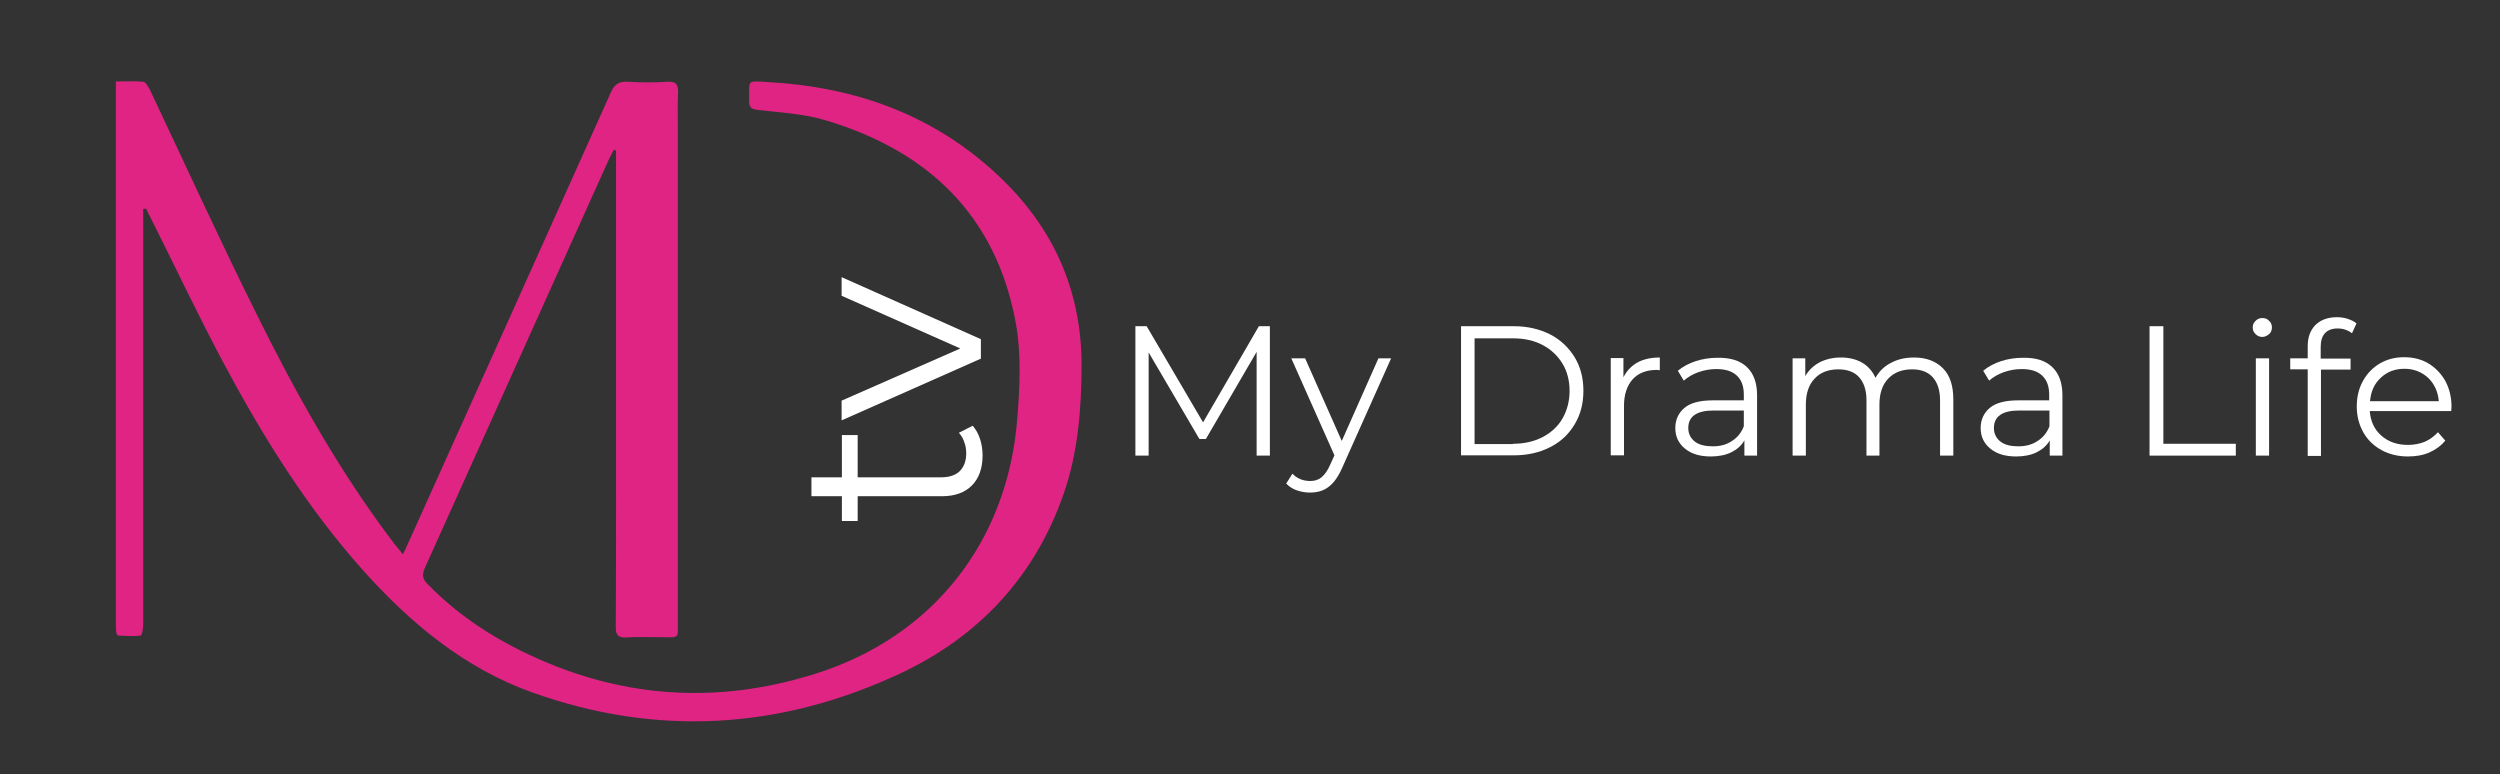 <?xml version="1.0" encoding="utf-8"?>
<!-- Generator: Adobe Illustrator 27.0.0, SVG Export Plug-In . SVG Version: 6.00 Build 0)  -->
<svg version="1.1" id="Livello_1" xmlns="http://www.w3.org/2000/svg" xmlns:xlink="http://www.w3.org/1999/xlink" x="0px" y="0px"
	 viewBox="0 0 886.7 274.6" style="enable-background:new 0 0 886.7 274.6;" xml:space="preserve">
<rect x="0" y="0" width="886.7" height="274.6" fill="#333333" stroke="none"/>
<style type="text/css">
	.st0{fill:#FFFFFF;}
	.st1{fill:#E02484;}
</style>
<g>
	<g>
		<path class="st0" d="M345,151c1.1,1.3,2,2.8,2.6,4.7c0.6,1.8,0.9,3.8,0.9,5.8c0,4.6-1.3,8.2-3.8,10.7c-2.5,2.5-6,3.8-10.6,3.8
			h-29.9v8.8h-5.6V176h-10.8v-6.7h10.8v-15h5.6v15h29.5c2.9,0,5.2-0.7,6.7-2.2c1.5-1.5,2.3-3.6,2.3-6.3c0-1.4-0.2-2.7-0.7-4
			c-0.4-1.3-1.1-2.4-1.9-3.3L345,151z"/>
		<path class="st0" d="M298.5,98.3l49.4,22v6.9l-49.4,21.9v-7l42.1-18.5l-42.1-18.7V98.3z"/>
	</g>
</g>
<g>
	<path class="st1" d="M50.8,74.1c0,1.3,0,2.6,0,3.9c0,47.7,0,95.5,0,143.2c0,1.5-0.4,4.2-0.9,4.2c-2.7,0.4-5.4,0.1-8.1,0
		c-0.2,0-0.6-0.9-0.6-1.4c-0.1-1-0.1-2.1-0.1-3.1c0-62.3,0-124.7,0-187c0-1.5,0-2.9,0-5c3.4,0,6.6-0.2,9.7,0.1
		c0.9,0.1,1.8,1.8,2.4,2.9C65.7,58.4,77.9,85,90.9,111.2c14.1,28.5,29.6,56.2,48.9,81.6c0.9,1.1,1.8,2.2,3.1,3.8
		c0.8-1.6,1.3-2.7,1.8-3.8c24-53.3,48-106.6,71.9-159.9c1.3-3,2.9-4.1,6.1-3.9c4.7,0.3,9.4,0.3,14,0c3.1-0.2,3.9,1,3.8,3.9
		c-0.2,3.5-0.1,7.1-0.1,10.6c0,58.8,0,117.6,0,176.4c0,6.9,0.9,6.1-6.3,6.1c-4,0-8-0.2-12,0.1c-2.8,0.1-3.7-0.8-3.7-3.7
		c0.1-16.2,0.1-32.4,0.1-48.6c0-38.9,0-77.9,0-116.8c0-1.2,0-2.4,0-3.6c-0.3-0.1-0.5-0.2-0.8-0.3c-0.5,1-1.1,2.1-1.6,3.1
		c-21.8,48.4-43.6,96.8-65.4,145.2c-1,2.3-1,3.8,0.9,5.7c13,13.4,28.6,22.5,45.8,29.3c30.4,11.8,61.1,12.3,92,2.5
		c41.4-13.1,68-46.7,71.4-90.4c0.9-11.2,1.5-22.8-0.5-33.8c-7-38.6-31.6-61.6-68.4-72.3c-7.4-2.1-15.3-2.5-23-3.4
		c-2.6-0.3-3.3-1-3.2-3.5c0.2-7.3-1.1-6.8,6.5-6.4c31.2,1.7,59,11.6,82,33.3c19.1,18,29.3,40.1,29.4,66.7c0,15.8-1.2,31.3-6.4,46.2
		c-10.3,29.5-30.3,50.7-58.2,63.7c-42.3,19.7-86,22.4-130.2,6.6c-24.1-8.6-43.3-24.6-60.2-43.5c-19.8-22.2-35.4-47.3-49.4-73.5
		c-9-16.9-17.2-34.3-25.8-51.4c-0.5-1.1-1.1-2.1-1.6-3.2C51.4,74,51.1,74.1,50.8,74.1z"/>
</g>
<g>
	<g>
		<path class="st0" d="M450.4,115.7v45.9h-4.7v-36.8l-18,30.9h-2.3l-18-30.7v36.6h-4.7v-45.9h4l20,34.1l19.8-34.1H450.4z"/>
		<path class="st0" d="M493.4,127.1l-17.3,38.7c-1.4,3.2-3,5.5-4.9,6.9c-1.8,1.4-4,2-6.6,2c-1.7,0-3.2-0.3-4.7-0.8
			c-1.4-0.5-2.7-1.3-3.7-2.4l2.2-3.5c1.7,1.8,3.9,2.6,6.3,2.6c1.6,0,2.9-0.4,4-1.3c1.1-0.9,2.2-2.4,3.1-4.5l1.5-3.3L458,127.1h4.9
			l13,29.3l13-29.3H493.4z"/>
		<path class="st0" d="M518.2,115.7h18.7c4.9,0,9.1,1,12.9,2.9c3.7,1.9,6.6,4.7,8.7,8.1c2.1,3.5,3.1,7.4,3.1,11.9
			c0,4.5-1,8.4-3.1,11.9s-4.9,6.2-8.7,8.1c-3.7,1.9-8,2.9-12.9,2.9h-18.7V115.7z M536.6,157.4c4,0,7.5-0.8,10.6-2.4
			c3-1.6,5.4-3.8,7-6.6s2.5-6.1,2.5-9.7s-0.8-6.9-2.5-9.7c-1.7-2.8-4-5-7-6.6c-3-1.6-6.5-2.4-10.6-2.4H523v37.5H536.6z"/>
		<path class="st0" d="M580.7,128.6c2.2-1.2,4.8-1.8,8-1.8v4.5l-1.1-0.1c-3.6,0-6.5,1.1-8.5,3.3s-3.1,5.4-3.1,9.4v17.6h-4.7v-34.5
			h4.5v6.8C577,131.5,578.6,129.8,580.7,128.6z"/>
		<path class="st0" d="M619.6,130.2c2.4,2.3,3.6,5.6,3.6,10v21.4h-4.5v-5.4c-1,1.8-2.6,3.2-4.6,4.2c-2,1-4.5,1.5-7.3,1.5
			c-3.9,0-6.9-0.9-9.2-2.8s-3.4-4.3-3.4-7.3c0-2.9,1.1-5.3,3.2-7.1c2.1-1.8,5.5-2.7,10.1-2.7h11V140c0-3-0.8-5.2-2.5-6.8
			c-1.7-1.6-4.1-2.3-7.3-2.3c-2.2,0-4.3,0.4-6.3,1.1c-2,0.7-3.7,1.7-5.2,3l-2.1-3.5c1.8-1.5,3.9-2.6,6.3-3.4c2.5-0.8,5-1.2,7.7-1.2
			C613.7,126.8,617.2,127.9,619.6,130.2z M614.3,156.4c1.9-1.2,3.3-2.9,4.2-5.2v-5.6h-10.8c-5.9,0-8.9,2.1-8.9,6.2
			c0,2,0.8,3.6,2.3,4.8c1.5,1.2,3.7,1.7,6.4,1.7C610.2,158.3,612.4,157.7,614.3,156.4z"/>
		<path class="st0" d="M689.1,130.6c2.5,2.5,3.7,6.2,3.7,11v20h-4.7V142c0-3.6-0.9-6.3-2.6-8.2c-1.7-1.9-4.2-2.8-7.3-2.8
			c-3.6,0-6.4,1.1-8.5,3.3c-2.1,2.2-3.1,5.3-3.1,9.2v18.1H662V142c0-3.6-0.9-6.3-2.6-8.2c-1.7-1.9-4.2-2.8-7.4-2.8
			c-3.5,0-6.4,1.1-8.4,3.3c-2.1,2.2-3.1,5.3-3.1,9.2v18.1h-4.7v-34.5h4.5v6.3c1.2-2.1,2.9-3.7,5.1-4.9c2.2-1.1,4.7-1.7,7.5-1.7
			c2.9,0,5.4,0.6,7.5,1.8c2.1,1.2,3.7,3,4.8,5.4c1.3-2.3,3.1-4.1,5.5-5.3c2.4-1.3,5.1-1.9,8.2-1.9
			C683.2,126.8,686.6,128.1,689.1,130.6z"/>
		<path class="st0" d="M727.9,130.2c2.4,2.3,3.6,5.6,3.6,10v21.4h-4.5v-5.4c-1,1.8-2.6,3.2-4.6,4.2c-2,1-4.5,1.5-7.3,1.5
			c-3.9,0-6.9-0.9-9.2-2.8s-3.4-4.3-3.4-7.3c0-2.9,1.1-5.3,3.2-7.1c2.1-1.8,5.5-2.7,10.1-2.7h11V140c0-3-0.8-5.2-2.5-6.8
			c-1.7-1.6-4.1-2.3-7.3-2.3c-2.2,0-4.3,0.4-6.3,1.1c-2,0.7-3.7,1.7-5.2,3l-2.1-3.5c1.8-1.5,3.9-2.6,6.3-3.4c2.5-0.8,5-1.2,7.7-1.2
			C722.1,126.8,725.5,127.9,727.9,130.2z M722.7,156.4c1.9-1.2,3.3-2.9,4.2-5.2v-5.6h-10.8c-5.9,0-8.9,2.1-8.9,6.2
			c0,2,0.8,3.6,2.3,4.8c1.5,1.2,3.7,1.7,6.4,1.7C718.5,158.3,720.8,157.7,722.7,156.4z"/>
		<path class="st0" d="M762.4,115.7h4.9v41.7H793v4.2h-30.6V115.7z"/>
		<path class="st0" d="M800,118.5c-0.7-0.7-1-1.4-1-2.4c0-0.9,0.3-1.6,1-2.3c0.7-0.7,1.5-1,2.4-1c1,0,1.8,0.3,2.4,1
			c0.7,0.6,1,1.4,1,2.3c0,1-0.3,1.8-1,2.4s-1.5,1-2.4,1C801.5,119.5,800.7,119.2,800,118.5z M800.1,127.1h4.7v34.5h-4.7V127.1z"/>
		<path class="st0" d="M824.6,118.2c-1,1.1-1.5,2.7-1.5,4.9v4.1h10.6v3.9h-10.5v30.6h-4.7V131h-6.2v-3.9h6.2v-4.3
			c0-3.2,0.9-5.6,2.7-7.5c1.8-1.8,4.4-2.8,7.7-2.8c1.3,0,2.6,0.2,3.8,0.6c1.2,0.4,2.3,0.9,3.1,1.6l-1.6,3.5
			c-1.4-1.1-3.1-1.7-5.1-1.7C827.1,116.5,825.6,117.1,824.6,118.2z"/>
		<path class="st0" d="M869.4,145.8h-28.9c0.3,3.6,1.6,6.5,4.1,8.7c2.5,2.2,5.6,3.3,9.5,3.3c2.1,0,4.1-0.4,5.9-1.1
			c1.8-0.8,3.3-1.9,4.7-3.4l2.6,3c-1.5,1.8-3.4,3.2-5.7,4.2c-2.3,1-4.8,1.4-7.6,1.4c-3.5,0-6.7-0.8-9.4-2.3
			c-2.7-1.5-4.9-3.6-6.4-6.3c-1.5-2.7-2.3-5.7-2.3-9.1c0-3.4,0.7-6.4,2.2-9.1c1.5-2.7,3.5-4.7,6-6.2c2.6-1.5,5.4-2.2,8.6-2.2
			c3.2,0,6.1,0.7,8.6,2.2c2.5,1.5,4.5,3.6,6,6.2c1.4,2.6,2.2,5.7,2.2,9.1L869.4,145.8z M844.4,134c-2.3,2.1-3.5,4.9-3.8,8.3H865
			c-0.3-3.4-1.6-6.2-3.8-8.3c-2.3-2.1-5.1-3.2-8.4-3.2C849.4,130.8,846.6,131.9,844.4,134z"/>
	</g>
</g>
</svg>
